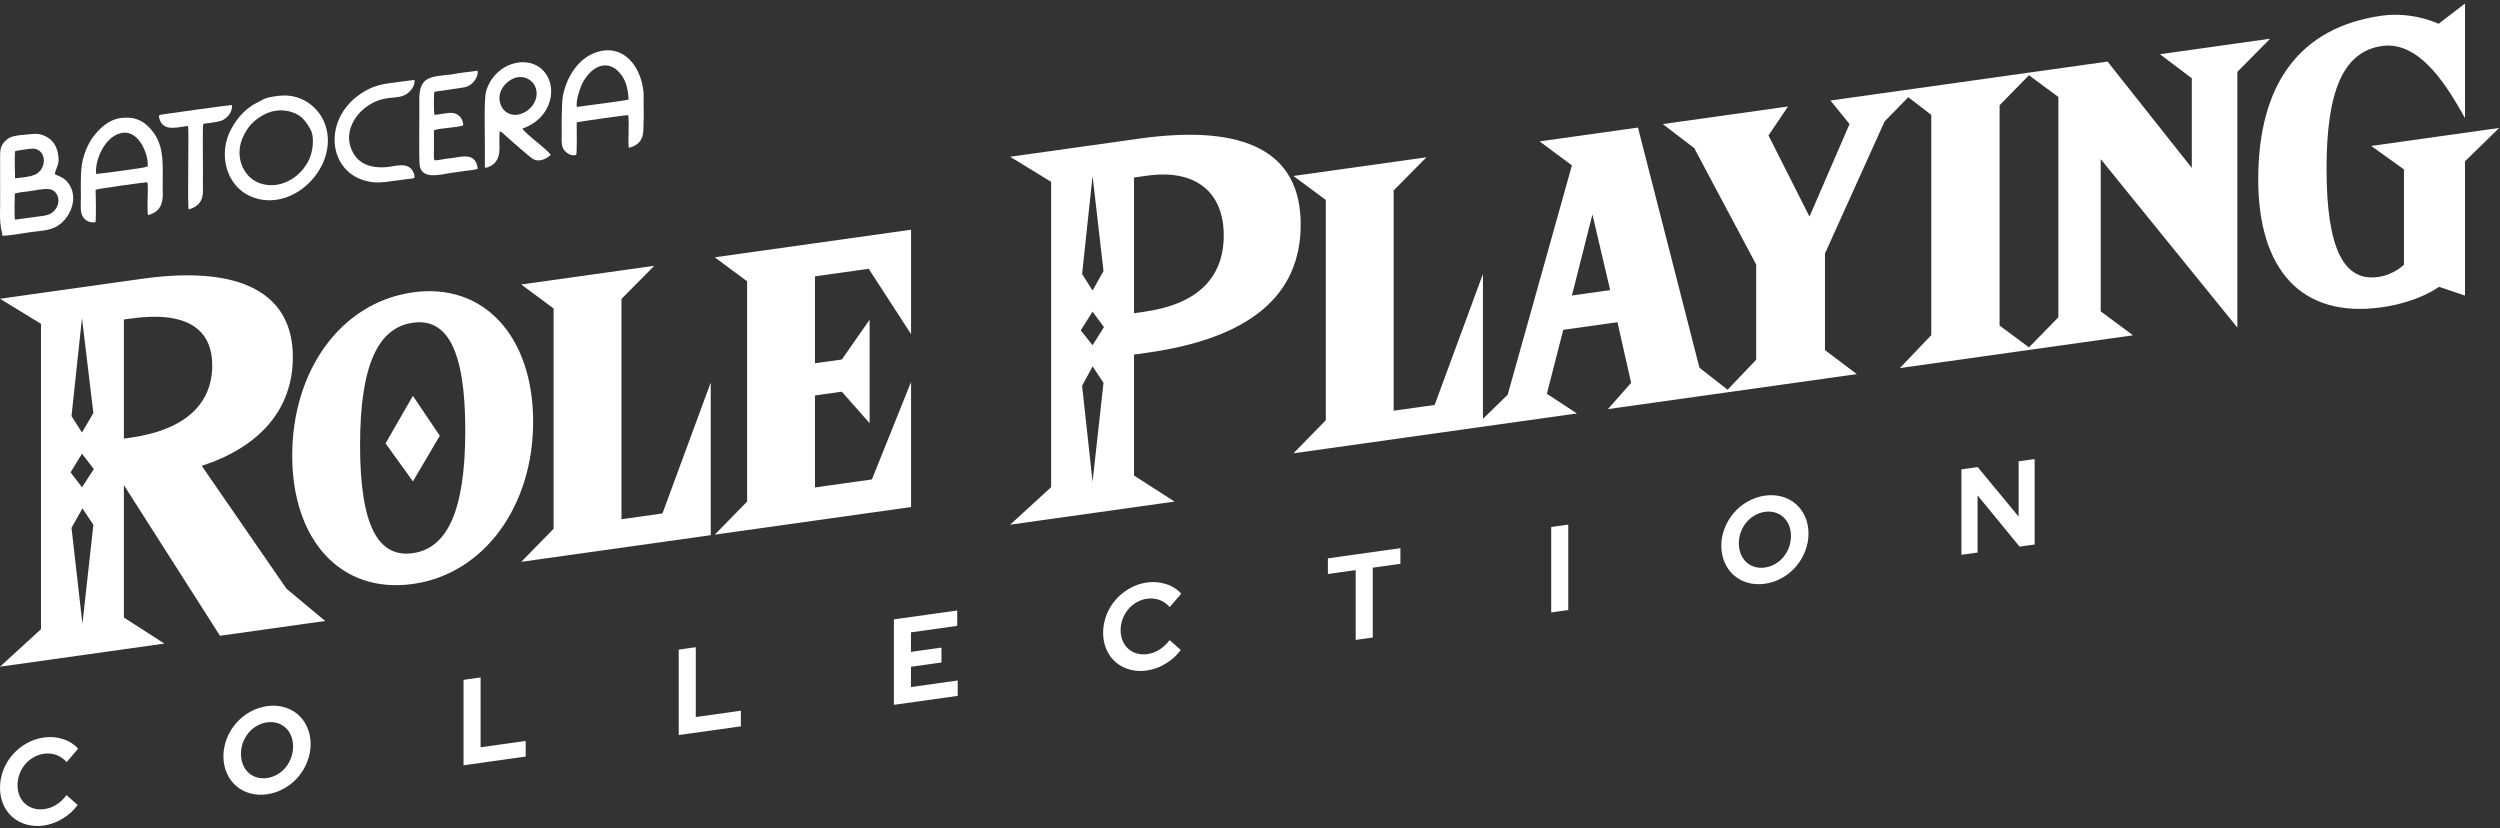 <svg width="625" height="207" viewBox="0 0 625 207" fill="none" xmlns="http://www.w3.org/2000/svg">
<rect x="0" y="0" width="625" height="207" fill="#333333" stroke="none"/>
<path d="M10.976 206.374C12.597 206.144 14.199 205.554 15.669 204.647C17.115 203.789 18.398 202.629 19.421 201.251L16.626 198.775C15.94 199.717 15.088 200.525 14.125 201.147C13.18 201.748 12.143 202.134 11.094 202.274C10.208 202.409 9.33 202.362 8.509 202.137C7.688 201.912 6.941 201.513 6.312 200.963C5.706 200.424 5.227 199.749 4.903 198.979C4.555 198.162 4.381 197.258 4.388 196.32C4.379 195.376 4.549 194.414 4.889 193.487C5.206 192.625 5.676 191.813 6.272 191.096C6.87 190.384 7.586 189.785 8.376 189.335C9.199 188.862 10.085 188.555 10.98 188.435C12.059 188.28 13.123 188.383 14.09 188.739C15.088 189.112 15.963 189.725 16.65 190.531L19.534 187.165C18.52 186.046 17.23 185.229 15.768 184.78C14.265 184.28 12.631 184.14 10.976 184.37C9.497 184.568 8.032 185.064 6.664 185.83C5.368 186.551 4.185 187.505 3.178 188.641C2.184 189.776 1.394 191.075 0.853 192.463C0.292 193.916 0.002 195.432 1.52522e-05 196.922C-0.002 198.412 0.283 199.848 0.839 201.146C1.374 202.378 2.159 203.451 3.148 204.302C4.156 205.155 5.339 205.776 6.636 206.131C8.013 206.514 9.488 206.596 10.976 206.374ZM66.741 198.569C68.214 198.373 69.675 197.877 71.037 197.111C72.327 196.393 73.501 195.436 74.491 194.293C75.481 193.151 76.268 191.847 76.806 190.456C77.369 189.01 77.659 187.501 77.659 186.017C77.659 184.534 77.369 183.106 76.806 181.818C76.268 180.578 75.481 179.495 74.491 178.631C73.501 177.767 72.327 177.14 71.037 176.785C68.291 176.032 65.219 176.464 62.473 177.988C61.183 178.706 60.009 179.663 59.019 180.806C58.029 181.948 57.242 183.252 56.704 184.643C56.142 186.089 55.852 187.598 55.852 189.082C55.852 190.565 56.142 191.993 56.704 193.281C57.242 194.521 58.029 195.604 59.019 196.468C60.009 197.332 61.183 197.959 62.473 198.314C63.826 198.697 65.276 198.785 66.741 198.569ZM66.741 194.51C65.876 194.639 65.019 194.586 64.222 194.354C63.426 194.122 62.706 193.717 62.107 193.162C61.516 192.605 61.051 191.919 60.738 191.142C60.071 189.463 60.071 187.499 60.738 185.632C61.054 184.773 61.518 183.962 62.107 183.243C62.706 182.52 63.426 181.912 64.222 181.457C65.019 181.001 65.876 180.707 66.741 180.593C67.631 180.461 68.513 180.519 69.331 180.763C70.112 180.992 70.818 181.392 71.405 181.937C71.993 182.49 72.458 183.171 72.773 183.941C73.44 185.62 73.44 187.584 72.773 189.451C72.46 190.315 71.996 191.132 71.405 191.856C70.817 192.565 70.112 193.163 69.331 193.612C68.513 194.085 67.63 194.392 66.741 194.51ZM131.423 189.144V185.238L120.15 186.822V169.363L115.887 169.962V191.324L131.423 189.144ZM185.218 181.583V177.677L173.946 179.262V161.802L169.679 162.402V183.764L185.218 181.583ZM239.424 173.965V170.12L227.741 171.762V166.694L235.364 165.623V161.899L227.741 162.97V158.091L239.307 156.466V152.621L223.472 154.846V176.208L239.424 173.965ZM286.745 167.619C288.366 167.389 289.968 166.799 291.438 165.891C292.884 165.034 294.166 163.873 295.19 162.496L292.393 160.021C291.707 160.963 290.855 161.772 289.892 162.393C288.948 162.995 287.911 163.38 286.861 163.521C285.976 163.655 285.098 163.608 284.277 163.383C283.456 163.158 282.71 162.759 282.081 162.209C281.474 161.67 280.995 160.996 280.672 160.225C280.324 159.408 280.149 158.504 280.156 157.567C280.147 156.622 280.317 155.66 280.657 154.734C280.974 153.871 281.443 153.059 282.04 152.342C282.638 151.63 283.353 151.031 284.143 150.582C284.967 150.108 285.853 149.802 286.747 149.682C287.83 149.526 288.898 149.631 289.867 149.99C290.866 150.363 291.74 150.975 292.427 151.782L295.311 148.416C294.297 147.297 293.007 146.48 291.545 146.031C290.043 145.531 288.409 145.391 286.754 145.62C285.276 145.818 283.811 146.314 282.443 147.081C281.146 147.801 279.963 148.755 278.955 149.891C277.961 151.025 277.17 152.324 276.629 153.712C276.068 155.166 275.779 156.681 275.776 158.171C275.774 159.662 276.059 161.097 276.615 162.396C277.15 163.627 277.935 164.7 278.924 165.551C279.932 166.404 281.115 167.025 282.412 167.381C283.787 167.76 285.26 167.842 286.745 167.619ZM343.188 159.382V141.923L350.102 140.951V137.044L331.974 139.591V143.499L338.92 142.523V159.979L343.188 159.382ZM392.067 152.512V131.15L387.8 131.75V153.112L392.067 152.512ZM441.213 145.942C442.686 145.746 444.147 145.25 445.509 144.483C446.799 143.766 447.973 142.808 448.963 141.666C449.953 140.524 450.74 139.22 451.277 137.828C451.84 136.383 452.13 134.873 452.13 133.39C452.13 131.907 451.84 130.479 451.277 129.191C450.74 127.951 449.953 126.868 448.963 126.004C447.973 125.14 446.799 124.513 445.509 124.158C442.763 123.405 439.692 123.837 436.946 125.361C435.656 126.079 434.483 127.037 433.493 128.179C432.504 129.321 431.717 130.625 431.179 132.016C430.615 133.462 430.325 134.971 430.325 136.455C430.325 137.938 430.615 139.366 431.179 140.653C431.717 141.893 432.504 142.976 433.493 143.839C434.483 144.703 435.656 145.331 436.946 145.687C438.299 146.069 439.749 146.154 441.213 145.939V145.942ZM441.213 141.883C440.327 142.015 439.451 141.957 438.638 141.711C437.862 141.478 437.162 141.078 436.578 140.535C435.987 139.978 435.521 139.292 435.209 138.515C434.542 136.836 434.542 134.872 435.209 133.006C435.524 132.146 435.989 131.335 436.578 130.616C437.162 129.909 437.862 129.312 438.638 128.862C439.451 128.387 440.327 128.082 441.213 127.966C442.102 127.834 442.983 127.892 443.801 128.136C444.583 128.365 445.289 128.765 445.876 129.309C446.465 129.863 446.929 130.544 447.245 131.314C447.913 132.993 447.913 134.957 447.245 136.823C446.932 137.688 446.467 138.505 445.876 139.228C445.289 139.938 444.583 140.536 443.801 140.985C442.983 141.458 442.102 141.763 441.213 141.88V141.883ZM494.388 138.134V123.844L504.894 136.657L508.66 136.128V114.766L504.659 115.328V129.153L494.418 116.767L490.355 117.338V138.7L494.388 138.134Z" fill="white"/>
<path fill-rule="evenodd" clip-rule="evenodd" d="M3.736 54.917C3.582 54.202 3.641 49.259 3.703 48.387C4.689 48.107 5.551 48.012 6.42 47.916C6.617 47.894 6.814 47.872 7.013 47.848C7.404 47.801 7.878 47.72 8.389 47.632C10.089 47.34 12.213 46.975 13.177 47.548C14.929 48.591 15.135 51.104 13.444 52.803C12.523 53.729 11.443 53.901 10.225 54.043C9.069 54.178 7.946 54.338 6.824 54.499C5.802 54.645 4.781 54.791 3.736 54.917ZM3.764 44.587C3.739 44.493 3.622 38.807 3.743 38.062C3.747 38.042 3.752 38.019 3.756 37.998C3.759 37.985 3.761 37.974 3.763 37.963L3.815 37.765C4.349 37.615 8.026 37.081 8.459 37.144C11.835 37.641 11.698 42.414 8.67 43.691C7.577 44.152 6.128 44.313 4.884 44.451C4.483 44.496 4.103 44.538 3.764 44.587ZM0.743 58.937L0.637 58.941C0.524 58.307 0.39 57.63 0.234 56.909C-0.039 55.272 -0.012 53.835 0.018 52.302C0.025 51.924 0.033 51.54 0.036 51.146L0.025 39.739C0.015 37.548 0.012 36.382 1.583 34.983C2.72 33.972 4.439 33.827 5.937 33.701C6.293 33.671 6.636 33.642 6.956 33.603C9.236 33.323 10.181 33.413 11.666 34.223C12.961 34.93 14.057 36.218 14.459 38.218C14.861 40.224 14.566 40.976 14.191 41.931C14.02 42.366 13.832 42.844 13.687 43.502C13.815 43.62 14.075 43.729 14.404 43.866C14.976 44.103 15.756 44.428 16.409 45.044C19.26 47.735 18.701 52.126 16.038 55.084C14.019 57.327 11.705 57.578 9.034 57.867L9.027 57.867C8.898 57.881 8.767 57.895 8.636 57.91C7.61 58.023 6.578 58.189 5.543 58.356C3.946 58.613 2.342 58.872 0.743 58.937Z" fill="white"/>
<path fill-rule="evenodd" clip-rule="evenodd" d="M65.648 28.846C68.285 27.306 71.051 27.375 73.024 28.054C75.198 28.802 76.259 29.934 77.584 32.287C78.775 34.402 78.126 38.052 77.309 39.807C74.977 44.815 69.597 47.452 64.971 45.811C60.554 44.244 58.509 38.741 60.866 33.999C61.958 31.801 63.102 30.333 65.648 28.846ZM65.308 25.113C64.498 25.67 63.067 25.945 60.794 28.174C59.538 29.405 58.699 30.65 57.882 32.101C54.424 38.242 56.404 46.452 62.775 49.141C73.139 53.515 84.822 41.651 81.344 31.297C79.8 26.697 75.453 23.776 70.949 23.872C69.689 23.899 66.624 24.207 65.308 25.113Z" fill="white"/>
<path fill-rule="evenodd" clip-rule="evenodd" d="M144.244 26.74C143.814 25.445 145.086 21.749 145.648 20.706C148.133 16.099 152.213 14.802 155.141 18.473C156.513 20.194 157.003 22.238 157.149 24.878C156.507 25.162 146.43 26.391 144.244 26.74ZM144.058 38.726C144.284 38.115 144.176 31.787 144.172 30.589C144.559 30.434 156.646 28.726 157.025 28.787C157.245 29.493 157.148 31.916 157.152 32.853C157.155 33.771 157.016 36.265 157.23 36.948C161.554 35.877 160.737 32.36 160.896 30.368C161 29.076 160.889 27.433 160.897 26.065C160.906 24.362 161.015 23.431 160.669 21.568C159.685 16.276 155.973 11.658 150.395 12.72C144.488 13.844 141.268 19.926 140.637 24.608C140.428 26.152 140.393 31.389 140.433 33.087C140.462 34.293 140.21 36.321 140.904 37.336C141.529 38.25 142.772 39.13 144.058 38.726Z" fill="white"/>
<path fill-rule="evenodd" clip-rule="evenodd" d="M24.067 43.528C23.578 40.762 25.823 34.317 30.202 33.289C35.127 32.133 37.361 39.739 36.886 41.624C36.085 42.019 28.979 42.841 27.188 43.129C26.125 43.3 25.018 43.314 24.067 43.528ZM23.908 55.518C24.02 53.213 23.978 49.676 23.907 47.438C24.264 47.224 36.322 45.506 36.833 45.576C37.062 46.344 36.9 48.659 36.908 49.607C36.917 50.635 36.807 52.932 36.995 53.774C40.588 52.862 40.862 50.133 40.665 47.145L40.688 42.864C40.712 38.253 40.242 34.6 36.894 31.463C35.223 29.898 33.208 29.122 30.235 29.504C26.979 29.922 24.684 32.349 23.273 34.231C21.888 36.078 20.803 38.84 20.439 41.407C20.067 44.039 20.246 47.14 20.219 49.847C20.206 51.177 20.009 52.984 20.692 54.159C21.292 55.191 22.596 55.836 23.908 55.518Z" fill="white"/>
<path fill-rule="evenodd" clip-rule="evenodd" d="M127.616 20.017C130.18 18.381 132.836 19.634 133.719 21.473C134.954 24.044 133.415 26.78 131.37 27.954C125.826 31.136 122.022 23.587 127.616 20.017ZM124.906 32.857C125.443 32.916 125.843 33.437 126.426 33.951C127.631 35.013 132.639 39.498 133.419 39.846C134.856 40.485 136.325 39.866 137.664 38.767C137.355 37.737 131.148 33.35 130.615 32.139C137.342 29.85 139.318 22.957 136.648 18.734C133.074 13.078 123.725 15.286 121.514 22.85C120.966 24.724 121.233 33.569 121.219 35.766L121.215 41.176C121.21 41.651 121.083 41.914 121.487 41.927C121.984 41.943 123.206 41.211 123.527 40.885C125.584 38.798 124.59 36.402 124.906 32.857Z" fill="white"/>
<path fill-rule="evenodd" clip-rule="evenodd" d="M119.438 42.206C118.911 37.558 114.818 39.477 111.948 39.634C111.303 39.669 108.96 40.237 108.653 40.026L108.553 39.88C108.545 39.861 108.522 39.825 108.514 39.8C108.392 39.434 108.526 37.116 108.497 36.356C108.45 35.163 108.485 33.742 108.507 32.548C109.939 31.995 114.928 31.885 115.83 31.296C115.704 29.454 114.559 28.491 113.331 28.261C112.007 28.012 109.347 28.805 108.576 28.685C108.47 28.19 108.402 23.44 108.61 22.934L115.265 21.965C116.578 21.834 117.482 21.432 118.324 20.548C118.932 19.908 119.588 18.735 119.381 17.681L114.702 18.285C114.08 18.375 113.523 18.533 112.919 18.604C107.76 19.21 104.627 18.89 104.831 25.379C104.912 27.956 104.641 40.332 104.964 41.635C105.775 44.911 110.028 43.65 112.886 43.202C114.02 43.023 115.018 42.966 116.145 42.748C117.14 42.556 118.519 42.569 119.438 42.206Z" fill="white"/>
<path fill-rule="evenodd" clip-rule="evenodd" d="M103.627 19.963L97.046 20.841C94.514 21.195 92.425 21.926 90.237 23.39C80.041 30.21 82.122 44.492 93.452 45.565C95.597 45.768 97.637 45.263 99.914 45.032C100.414 44.981 100.975 44.883 101.509 44.801C103.324 44.525 104.096 44.962 103.39 43.184C102.228 40.255 98.775 41.61 96.649 41.781C92.389 42.122 88.964 40.835 87.619 36.653C86.295 32.536 88.861 28.201 92.709 25.985C97.233 23.381 99.976 25.398 102.51 22.778C103.16 22.106 103.742 21.051 103.627 19.963Z" fill="white"/>
<path fill-rule="evenodd" clip-rule="evenodd" d="M46.996 31.494C47.299 32.694 46.809 50.81 47.164 52.355C51.516 51.125 50.638 47.836 50.726 45.513C50.804 43.428 50.588 31.427 50.799 31.111C50.996 30.816 51.699 30.832 51.91 30.809C52.779 30.713 55.004 30.397 55.684 30.034C57.221 29.211 58.07 27.787 58.024 26.281C57.601 26.197 42.826 28.269 40.623 28.61C39.673 28.757 39.593 28.821 39.897 29.82C40.878 33.052 44.653 31.705 46.996 31.494Z" fill="white"/>
<path d="M35.524 69.695C60.459 66.191 73.211 73.482 73.211 89.233C73.211 102.571 64.672 111.82 50.44 116.465L71.617 147.177L81.295 155.244L54.994 158.94L30.97 121.271V154.384L41.103 160.893L0 166.67L10.247 157.296V80.951L0 74.688L35.524 69.695ZM17.876 131.964L20.608 155.955L23.341 131.195L20.608 127.096L17.876 131.964ZM103.226 73.092C121.101 70.58 133.284 84.274 133.284 105.43C133.284 126.47 121.101 143.475 103.226 145.987C85.122 148.532 73.053 134.935 73.053 113.895C73.053 92.739 85.122 75.636 103.226 73.092ZM155.367 74.733V129.808L165.614 128.367L177.684 95.628V133.8L130.318 140.457L138.402 132.192V77.118L130.318 71.126L163.564 66.453L155.367 74.733ZM116.319 107.584C116.319 87.233 111.651 79.497 103.226 80.681C94.686 81.881 90.018 90.93 90.018 111.281C90.018 131.747 94.686 139.484 103.226 138.284C111.651 137.1 116.319 128.05 116.319 107.584ZM227.766 83.533L217.178 67.2L203.742 69.088V90.819L210.46 89.875L217.405 79.931V105.801L210.46 97.923L203.742 98.867V121.862L217.975 119.862L227.766 95.491V126.765L178.693 133.661L186.777 125.396V70.322L178.693 64.33L227.766 57.434V83.533ZM284.757 34.661C311.513 30.901 325.176 38.064 325.176 56.115C325.176 74.052 312.196 84.614 286.806 88.183L283.504 88.647V118.886L293.638 125.395L252.534 131.171L262.782 121.798V45.453L252.534 39.19L284.757 34.661ZM17.648 118.084L20.495 121.822L23.455 117.268L20.495 113.43L17.648 118.084ZM270.524 96.449L273.143 120.456L275.876 95.697L273.143 91.597L270.524 96.449ZM109.943 108.94L103.226 120.348L96.394 110.845L103.226 98.962L109.943 108.94ZM559.339 17.962V81.89L525.182 39.779V77.837L533.266 83.829L506.509 87.59V87.589L474.961 92.023L482.817 83.79V28.716L477.067 24.307L471.155 30.352L456.24 63.378V87.523L464.21 93.531L432.603 97.973L432.604 97.974L401.976 102.278L407.782 95.713L404.366 80.556L390.817 82.46L386.719 98.443L394.233 103.366L370.731 106.668V106.67L323.367 113.327L331.451 105.062V49.988L323.367 43.995L356.613 39.323L348.416 47.603V102.678L358.663 101.237L370.731 68.498V104.712L376.927 98.67L392.98 41.34L384.896 35.347L409.49 31.891L424.861 91.933L431.902 97.426L439.048 89.939V66.139L423.563 37.042L415.707 31.018L447.018 26.616L442.122 33.858L452.369 54.148L462.389 31.01L457.606 25.129L479.239 22.088L479.236 22.09L507.98 18.051L507.979 18.052L526.89 15.395L547.953 41.982V19.562L539.983 13.554L567.537 9.682L559.339 17.962ZM53.059 91.376C53.058 82.063 46.454 77.703 32.678 79.639L30.97 79.879V109.657L32.563 109.434C46.796 107.433 53.059 100.574 53.059 91.376ZM17.876 104.024L20.495 108.141L23.341 103.256L20.495 79.511L17.876 104.024ZM499.896 26.316V81.39L507.244 86.837L514.593 79.325V24.251L507.243 18.804L499.896 26.316ZM270.183 82.585L273.143 86.309L275.989 81.769L273.143 77.915L270.183 82.585ZM305.935 58.819C305.935 48.127 298.988 42.204 286.806 43.916L283.504 44.38V78.298L286.009 77.946C299.33 76.074 305.935 69.512 305.935 58.819ZM616.25 29.513C612.493 22.912 605.434 10.107 595.528 11.499C585.623 12.891 581.638 23.109 581.638 42.195C581.638 62.431 586.078 70.43 594.504 69.246C598.603 68.67 600.993 66.149 600.993 66.149V42.35L592.796 36.488L624.79 31.991L616.25 40.32V73.894L609.761 71.701C609.761 71.701 604.75 75.51 595.414 76.822C575.375 79.638 564.559 67.476 564.559 44.825C564.559 20.91 575.034 6.791 595.414 3.927C603.246 2.826 609.607 5.931 609.646 5.95L616.25 0.883V29.513ZM392.98 73.878L402.545 72.534L398.104 53.611L392.98 73.878ZM270.524 68.51L273.143 72.626L275.876 67.758L273.143 43.997L270.524 68.51Z" fill="white"/>
</svg>
